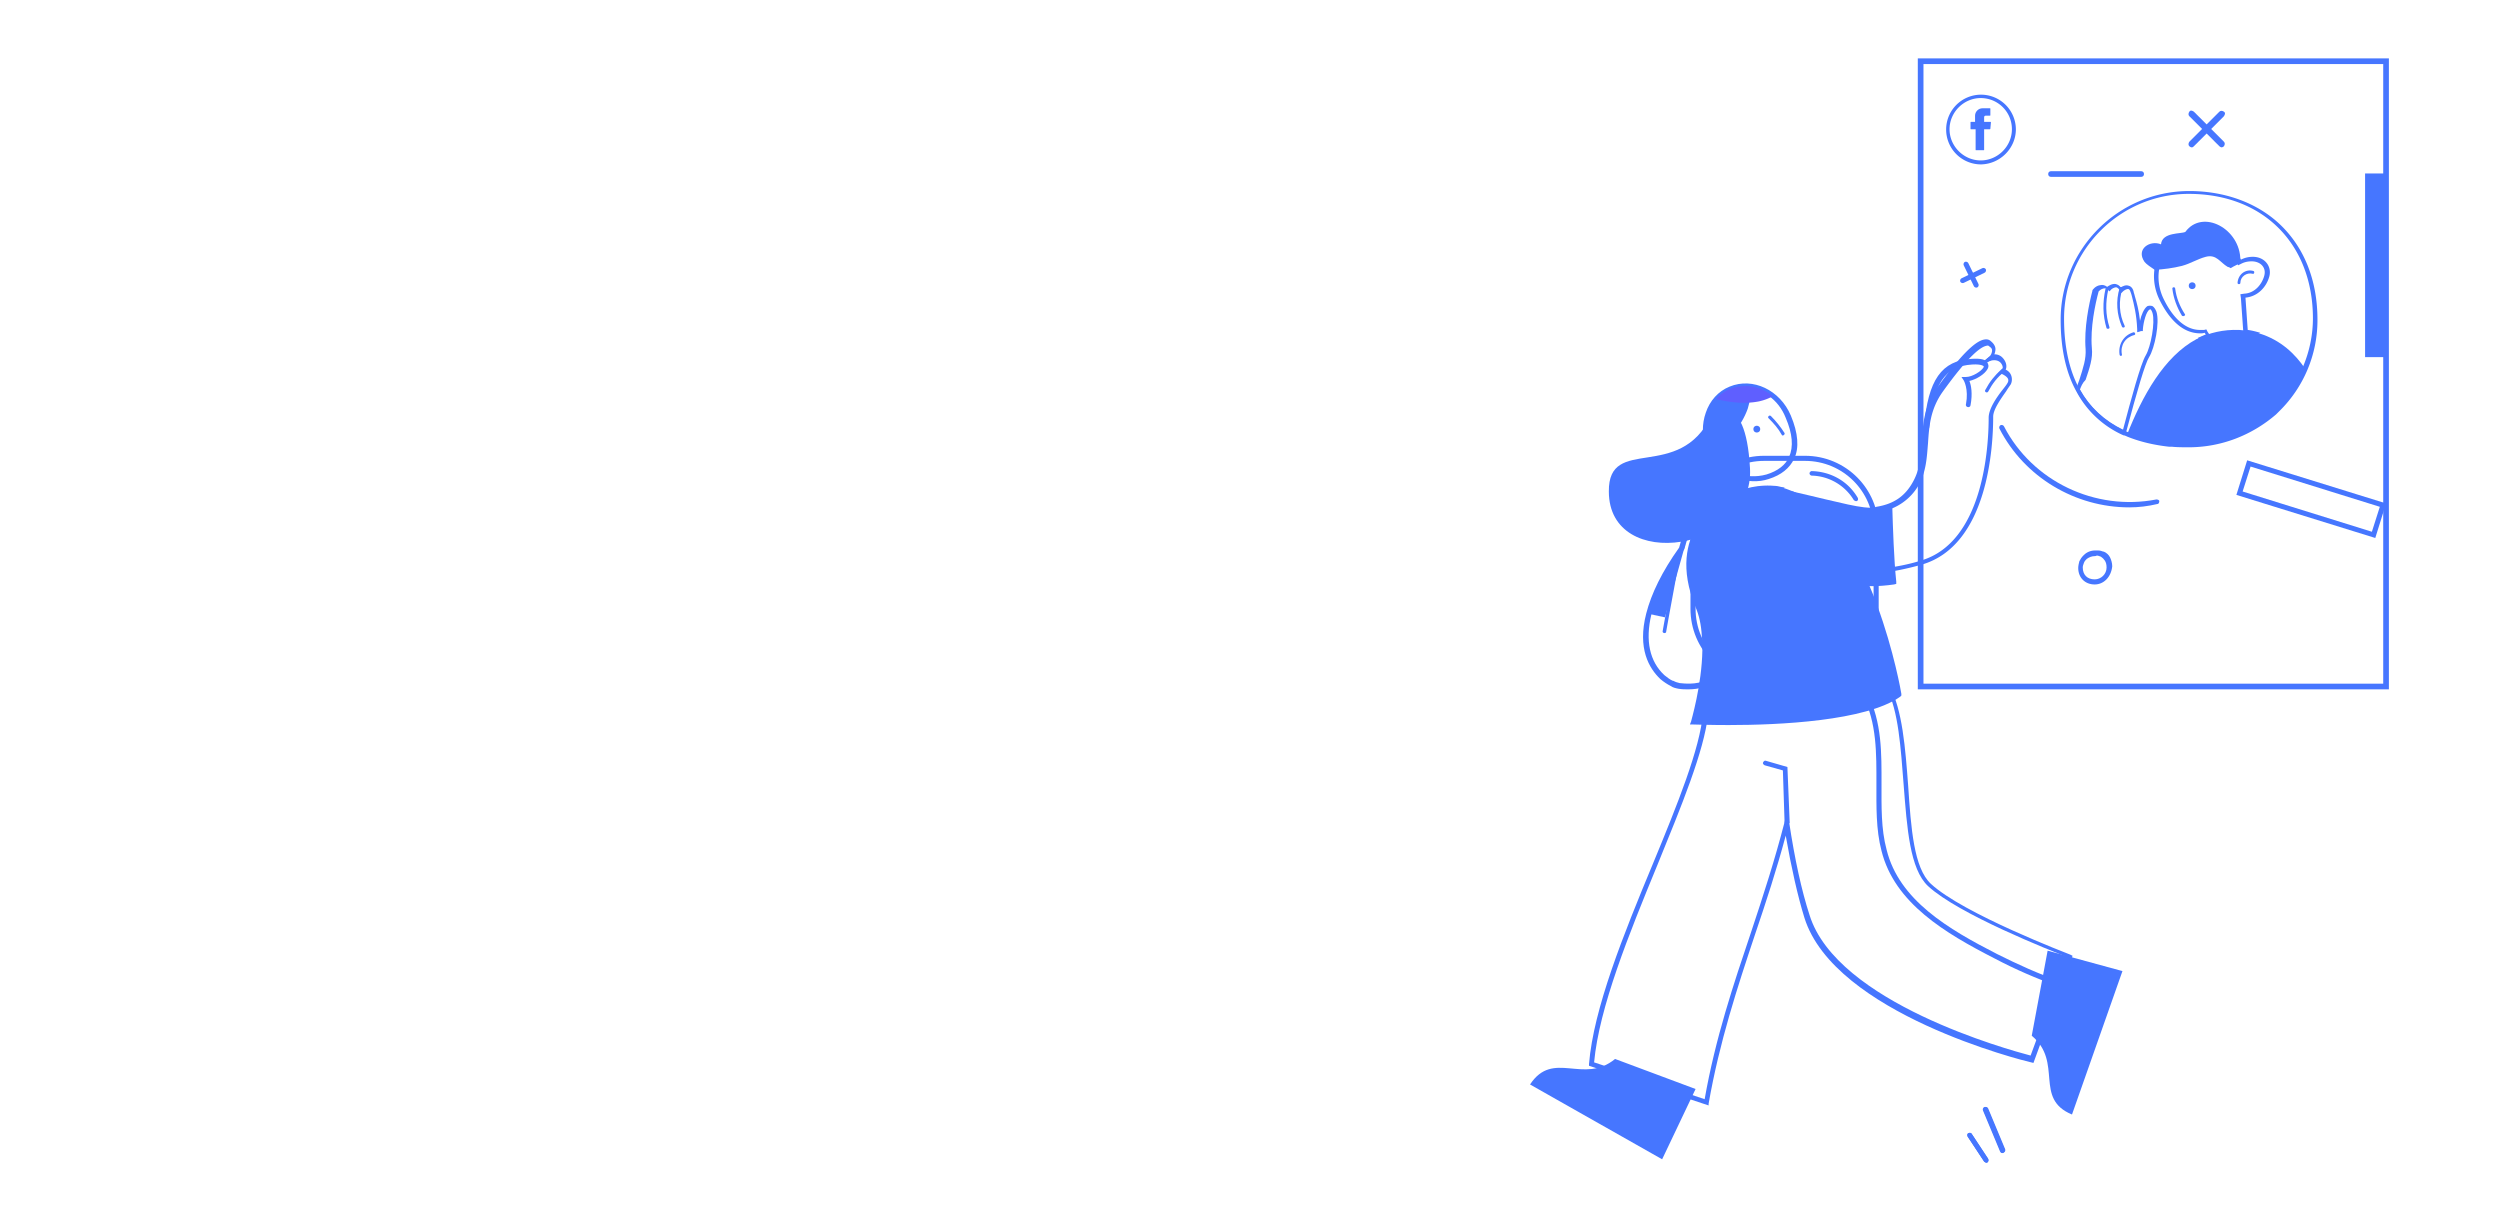 <svg xmlns="http://www.w3.org/2000/svg" xml:space="preserve" viewBox="0 0 441 213">
    <path fill="transparent" d="M427.1 212.9H13.9C6.2 212.9 0 206.7 0 199V13.9c0-7.7 6.2-14 13.9-14H427c7.7 0 13.9 6.2 13.9 13.9V199c.1 7.7-6.1 13.9-13.8 13.9z"/>
    <path fill="transparent" stroke="#4676ff" stroke-miterlimit="10" d="M338.8 10.8h82.1v110.3h-82.1z"/>
    <path fill="transparent" d="M367 100.2c0-.3.1-.7.2-1 .1-.3.3-.6.6-.8l.1-.1c.4-.4 1-.7 1.7-.7h.4c.3 0 .6.1.8.2h.1c.4.2.7.5.9.8.2.4.3.8.3 1.4 0 1.4-1.1 2.5-2.5 2.5-1.5.2-2.6-.7-2.6-2.3z"/>
    <path fill="transparent" d="m396.77 81.77 23.68 7.38-1.64 5.25-23.67-7.38z"/>
    <path fill="transparent" d="M391.8 60.3c-1 0-1.9-.1-2.8-.3-.2-.1-.5-.1-.7-.3.3-.1.6-.3.9-.4l.4-.2-.5-.9h-.9c-3.2 0-5.4-2.9-6.6-5.4-1.1-2-1.3-4.3-.8-6.4.5-2.1 1.8-3.7 3.6-4.7 1-.5 2.1-.8 3.2-.8 3 0 5.9 1.9 7.5 4.8l.2.3.3-.1c.7-.3 1.3-.5 1.9-.5.9 0 1.7.4 2.2 1 .4.6.6 1.3.4 2.1-.4 1.5-1.7 3.2-3.9 3.4h-.4l.5 6.3h.3l1.4.3c-2.1 1.3-4.1 1.8-6.2 1.8z"/>
    <path fill="transparent" d="M378.8 62.9c-.9 1.5-2.9 8.7-4.1 13.5-3.4-1.6-6.2-4-8.2-7.6.9-3 1.8-5.1 1.6-7.2-.3-3.3.4-7.3 1.2-10.2 0 0 1-1.5 2.3-.3 0 0 1.5-1.5 2.3.2 0 0 1.6-1.4 2.1.5.3 1.2 1.1 3.2 1.1 6.5.2-.1.3-.1.3-.1s.6-4.5 2-3.8c1.5.6.6 6.6-.6 8.5z"/>
    <path fill="transparent" d="M382.6 77.9c-.2 0-.4-.2-.4-.3.1-2.3.2-4.7.2-7.1 0-.2.1-.3.4-.3.2 0 .4.1.3.3 0 2.4-.1 4.8-.2 7.1.1.2-.1.3-.3.3zm19.1-6.1c-.2 0-.4-.1-.4-.3v-2.2c0-.2.2-.3.3-.3.2 0 .4.1.4.3v2.3c0 .1-.1.2-.3.2z"/>
    <path fill="transparent" d="M340.3 156.1c-5.8-5.4-2.5-26.3-7.3-35l-20.2 1.8s.1 1.1.2 2.9h-12.1c-1.3 13.7-18.6 43.8-20.1 62l20.3 6.7c3.2-18.4 10-33 14.1-49.3.9 5.7 2.1 11.6 3.6 16.5 5.3 16.8 39.7 25.2 39.7 25.2l4.8-13.2.2-.5 1.6-4.4c-.1-.2-19-7.3-24.8-12.7z"/>
    <path fill="transparent" d="M280.5 192.5c-.4-1.6-.9-3.2-1.6-4.7-.2-.3-.6 0-.5.3.6 1.5 1.1 3 1.5 4.6.1.3.7.2.6-.2zm1.9-.6c-.5-1.1-1-2.3-1.5-3.4-.1 0-.3.1-.4.1h-.1c.5 1.2 1.1 2.4 1.6 3.7 0 .2.5-.1.4-.4zm79.8-8.1c-.9.6-1.7 1.2-2.4 2-.3.3.2.7.4.4.7-.7 1.4-1.4 2.3-1.9.3-.2 0-.7-.3-.5zm.7 2.6-1.9 1.9c-.3.3.1.7.4.4l1.9-1.9c.3-.3-.1-.7-.4-.4z"/>
    <path fill="transparent" d="M318.2 119.9h-6.9c-7 0-12.7-5.7-12.7-12.7V93.5c0-7 5.7-12.7 12.7-12.7h6.9c7 0 12.7 5.7 12.7 12.7v13.7c0 7-5.6 12.7-12.7 12.7z"/>
    <path fill="transparent" d="M353.3 65.5s.7-.6 0-1.8c-.7-1.1-2.2-.6-2.2-.6s1.5-1.4 0-2.5-4.8 2.4-8.9 8.1c-4.1 5.7-1.5 11.3-4.2 16.5-1.3 2.5-3.3 4.1-6.8 4.7-.6 3.7-.4 7.3.6 10.8 2.2-.2 4.6-.7 7.2-1.4 12.1-3.5 12.3-22.8 12.3-25.6 0-2 2.7-5 3.2-5.9.8-1.6-1.2-2.3-1.2-2.3z"/>
    <path fill="transparent" d="M339.8 75.3c.7-8 2.9-11.3 8-11.6s1.2 3-1 3.1c0 0 1 1.6.4 4.5"/>
    <path fill="transparent" d="M408.4 56.2c0 3.1-.6 6.1-1.8 8.8-1.2 2.7-2.9 5.2-5 7.2l-.5.5c-4 3.7-9.3 5.9-15.1 5.9-1 0-2 0-3-.1h-.5c-2.6-.3-5.1-.9-7.3-1.8-.2-.1-.4-.2-.6-.2-3.4-1.6-6.2-4-8.2-7.6-1.8-3.2-2.8-7.4-2.8-12.6 0-12.3 10-22.4 22.3-22.4 12.5-.1 22.5 8.1 22.5 22.3z"/>
    <path fill="transparent" d="M315.4 73.4c-1.8-4.3-6.4-6.4-10.2-4.8-3.8 1.6-5.5 6.4-3.7 10.7-3 1.5-2.9 4.5-.8 5.4 1.6.8 3.9.7 5.3-.9a8 8 0 0 0 5.7.3c5.6-1.8 5.5-6.4 3.7-10.7z"/>
    <path fill="transparent" d="M301.8 114.3c-.3.3-.7.4-1 .3-.8-.2-1.4-1.2-.6-1.9l.6-.6c4.9-5.5 2.1-13.1-1-19.1.4-.8 1-1.5 1.5-2.1 3.8 7.2 7.4 16.7.5 23.4zm12.3-27.9c-1 2-3 3.9-4.3 4.6-1.7 1-4.1 1.4-5.8 0-.6-.5-1-1.1-1.2-1.8 2.9-2.3 6.7-3.4 10-3.1.5.1.9.2 1.3.3z"/>
    <path fill="transparent" d="M330.7 106.7c-7.9-4.1-14.2-11.8-14.5-21 .8.3 2.4 1.1 2.4 1.1.8 6.8 4.9 13 10.7 16.5.6 1.2 1 2.3 1.4 3.4zM304.1 98.4c1.3-2 .2-2.7-.5-2.7-.2 0-.3-.2-.2-.4.3-1-.2-2.3-.8-2.5-.1 0-.1-.1-.1-.2.5-.6.7-1.7-1-2-2.3-.4-3.8 2.2-4.9 6.3-3.1 4.4-4.9 8.3-5.7 11.5-1.3 5.1-.1 8.8 2.4 11.2.5.5 1.1.9 1.7 1.1.4.2.8.4 1.3.4 11.4 1.3 6.9-11.4 8.4-15.6 1.5-4.2-2.4-4.5-.6-7.1z"/>
    <path fill="#4676ff" d="M391.9 26c-.1 0-.3-.1-.4-.2l-5.3-5.3c-.2-.2-.2-.5 0-.8s.5-.2.8 0l5.3 5.3c.2.2.2.5 0 .8-.1.1-.3.2-.4.2z"/>
    <path fill="#4676ff" d="M386.6 26c-.1 0-.3-.1-.4-.2-.2-.2-.2-.5 0-.8l5.3-5.3c.2-.2.5-.2.8 0s.2.5 0 .8l-5.3 5.3c-.1.1-.2.2-.4.2zm30.6 4.6h3.8V63h-3.8zm-39.5.6h-15.9c-.3 0-.5-.2-.5-.5s.2-.5.5-.5h15.9c.3 0 .5.2.5.5s-.2.5-.5.5z"/>
    <path fill="#4676ff" d="M369.5 103.1c-1.7 0-2.9-1.2-2.9-2.9 0-.4.1-.8.2-1.2.2-.4.4-.7.7-1l.1-.1c.5-.5 1.2-.8 2-.8h.5c.3 0 .7.1.9.2h.1c.5.2.9.6 1.1 1 .2.4.4 1 .4 1.6-.2 1.9-1.5 3.2-3.1 3.2zm0-5c-.5 0-1 .2-1.4.5-.2.2-.4.4-.5.7-.1.3-.2.5-.2.8 0 1.3.8 2.1 2.1 2.1 1.1 0 2.1-.9 2.1-2.1 0-.5-.1-.9-.3-1.2-.2-.3-.4-.5-.7-.7-.3-.1-.5-.2-.7-.2-.2.1-.3.1-.4.1z"/>
    <path fill="#4676ff" d="m419 94.9-24.5-7.6 1.9-6.1 24.5 7.6-1.9 6.1zm-23.4-8.2 22.8 7.1 1.4-4.4-22.8-7.1-1.4 4.4zM348.2 50.5l-1.8-3.7c-.1-.2 0-.5.2-.6.2-.1.5 0 .6.2l1.8 3.7c.1.2 0 .5-.2.6-.2.1-.5 0-.6-.2z"/>
    <path fill="#4676ff" d="M345.8 49.7c-.1-.2 0-.5.2-.6l3.7-1.8c.2-.1.5 0 .6.2.1.2 0 .5-.2.6l-3.7 1.8c-.2.1-.5 0-.6-.2zm29.8 39.8c-9.5 0-18.5-5.3-22.9-13.9-.1-.2 0-.5.2-.6.2-.1.5 0 .6.2 5 9.7 16.1 15 26.9 12.9.2 0 .5.1.5.3 0 .2-.1.5-.3.5-1.7.4-3.3.6-5 .6z"/>
    <path fill="#4676ff" d="M386.1 78.9c-1 0-2.1 0-3-.1h-.5c-2.7-.3-5.2-.9-7.4-1.8-.2-.1-.4-.2-.6-.2a17.3 17.3 0 0 1-8.3-7.7c-1.9-3.4-2.8-7.7-2.8-12.7 0-12.5 10.2-22.7 22.7-22.7 6.3 0 12 2.1 16 5.9 4.3 4.1 6.6 9.9 6.6 16.8a22.47 22.47 0 0 1-6.8 16.2l-.5.5c-4.3 3.7-9.7 5.8-15.4 5.8zm0-44.7c-12.1 0-22 9.9-22 22 0 4.9.9 9.1 2.7 12.4a16.93 16.93 0 0 0 8.5 7.6c2.1.9 4.6 1.5 7.2 1.8h.4c1 .1 2 .1 3 .1 5.5 0 10.8-2.1 14.9-5.8.2-.1.3-.3.5-.4a22 22 0 0 0 6.7-15.7c0-13.2-8.8-22-21.9-22z"/>
    <path fill="#4676ff" d="M406.6 65c-1.2 2.7-2.9 5.2-5 7.2l-.5.5c-4 3.7-9.3 5.9-15.1 5.9-1 0-2 0-3-.1h-.5c-2.6-.3-5.1-.9-7.3-1.8 2.7-6.8 6.5-13.8 12.3-16.9 2.2-1.1 4.7-1.7 7.5-1.6 1.3.1 2.5.3 3.5.6 3.9 1.2 6.4 3.7 8.1 6.2z"/>
    <path fill="#4676ff" d="M387.4 41.6c2.9 0 5.7 1.8 7.1 4.6l.3.6.6-.3c.6-.3 1.2-.4 1.8-.4.8 0 1.5.3 1.9.8.4.5.5 1.1.3 1.8-.4 1.4-1.6 3-3.5 3.1l-.7.1.1.7.4 5.7v.6l.6.1h.3a13.4 13.4 0 0 1-7.4.8h.1l.8-.3-.5-.7-.2-.3-.2-.4-.4.1h-.7c-3 0-5.1-2.8-6.3-5.2-1-1.9-1.3-4.1-.8-6.1s1.7-3.6 3.4-4.4c.9-.6 1.9-.9 3-.9m0-.7c-1.2 0-2.3.3-3.4.8-3.9 2-5.2 7.2-2.9 11.5 1.6 3.1 3.9 5.6 7 5.6.3 0 .5 0 .8-.1l.2.3c-.5.2-.9.4-1.4.6.3.3.7.6 1.2.7 1 .2 2 .3 2.9.3 2.4 0 4.8-.7 6.9-1.9-.7-.2-1.4-.4-2.2-.5l-.4-5.7c2.2-.2 3.7-1.9 4.2-3.7.5-1.8-.8-3.5-2.9-3.5-.6 0-1.3.1-2.1.5-1.8-3-4.9-4.9-7.9-4.9z"/>
    <path fill="#4676ff" d="M393.5 47.3c.6-.4 1.4-.7 2-1.1 0-.1-.3-.2-.3-.3 0-5.6-6.7-9.1-9.7-5-.7.4-4.1 0-4.3 2.2-1.9-.8-4.5.8-2.9 3.1.3.4 1.2 1 1.8 1.4 1.6-.1 3.2-.3 4.8-.7 1.5-.4 2.7-1.2 4.2-1.6 1.9-.5 2.5 1 3.9 1.8.2 0 .3.1.5.2z"/>
    <path fill="#4676ff" d="M397.5 47.8c-1.4-.4-2.7.6-2.8 2.1 0 .3.5.3.5 0 0-1.1 1.1-1.9 2.2-1.6.2.1.4-.4.1-.5zm-12.1 7.6c-.9-1.4-1.5-2.9-1.7-4.5 0-.3-.5-.3-.5 0 .2 1.7.8 3.3 1.7 4.8.3.2.7-.1.5-.3z"/>
    <path fill="#4676ff" d="m375 76.8-.4-.2c-3.6-1.7-6.5-4.3-8.3-7.7l-.1-.1v-.1c.2-.6.4-1.2.6-1.7.7-2.2 1.2-3.7 1.1-5.4-.3-3.7.6-8 1.2-10.3v-.1s.5-.8 1.4-.9c.4-.1.8 0 1.2.3.3-.2.9-.6 1.5-.5.4.1.7.3.9.6.3-.2.9-.5 1.4-.3.4.1.8.5.9 1.2.1.2.1.4.2.7.3 1 .7 2.4.9 4.3.2-1 .7-2.2 1.3-2.6.3-.1.6-.1.9 0 .3.2.5.5.7 1 .6 1.9-.3 6.4-1.3 8-.7 1.1-2.1 5.9-4.1 13.4v.4zm-8.1-8.1c1.7 3.1 4.3 5.5 7.6 7.1 1.4-5.3 3.1-11.6 4-13.1.9-1.5 1.7-5.8 1.2-7.5-.1-.3-.2-.5-.3-.6-.1-.1-.2 0-.2 0-.6.3-1.1 2.2-1.2 3.5v.3h-.3s-.1 0-.3.1l-.4.1v-.5c-.1-2.6-.6-4.5-.9-5.7-.1-.3-.1-.5-.2-.7-.1-.3-.2-.6-.4-.7-.4-.1-.9.3-1 .4l-.3.3-.2-.4c-.2-.3-.4-.5-.6-.6-.4-.1-1 .3-1.1.5l-.2.2-.2-.2c-.3-.3-.6-.4-.9-.3-.4.1-.7.4-.8.5-.6 2.2-1.5 6.4-1.2 10 .2 1.8-.4 3.5-1.1 5.6-.6.6-.8 1.2-1 1.7z"/>
    <path fill="#4676ff" d="M376.4 58.6c-1.8.5-2.8 2.2-2.5 4 .1.3.5.2.4-.1-.3-1.6.6-3 2.2-3.4.3-.1.1-.5-.1-.5zm-1.6-1.1c-1-2.1-1.1-4.4-.4-6.6.1-.3-.4-.4-.5-.1-.7 2.3-.5 4.7.4 6.8.1.3.6.2.5-.1zm-2.7.2c-.7-2.2-.7-4.4-.2-6.6.1-.3-.4-.4-.5-.1-.5 2.3-.5 4.6.2 6.9.2.2.6.1.5-.2z"/>
    <path fill="#4676ff" d="M284.9 186.8c-5.6 4.6-10.9-1.7-15 4.5l23.3 13.2 5.9-12.4-14.2-5.3zm73.5-4.1c5.6 4.7.3 11.1 7.1 13.9l8.9-25.3-13.2-3.6-2.8 15z"/>
    <path fill="#4676ff" d="m301.4 195-21.1-7v-.3c.8-9.8 6.1-22.9 11.3-35.4 4.3-10.4 8.3-20.3 8.8-26.5v-.4h12.1c-.1-1.5-.2-2.4-.2-2.4v-.4l20.9-1.8.1.2c2.3 4.2 2.8 11 3.3 17.6.5 7.5 1 14.5 4 17.3 5.7 5.3 24.4 12.4 24.6 12.5l.4.2-6.9 18.9-.4-.1c-1.4-.3-34.7-8.6-40-25.5-1.2-3.9-2.3-8.8-3.3-14.5-1.6 6-3.5 11.8-5.4 17.4-3.1 9.3-6.3 19-8.2 29.9v.3zm-20.2-7.6 19.5 6.5c1.9-10.8 5.1-20.3 8.2-29.5 2.2-6.6 4.2-12.8 5.9-19.4l.5-2.1.3 2.1c1 6.6 2.2 12.1 3.6 16.4 4.8 15.5 35.2 23.8 39 24.8l6.4-17.4c-2.8-1.1-19.1-7.5-24.5-12.5-3.2-3-3.7-10.2-4.3-17.9-.5-6.4-.9-13-3-17l-19.5 1.7c0 .5.1 1.3.2 2.5v.5h-12.2c-.7 6.4-4.7 16.1-8.9 26.4-5.1 12.4-10.3 25.2-11.2 34.9z"/>
    <path fill="#4676ff" d="M363.2 174h-.1c-3.9-1.4-7.6-3-11.2-4.9-8.8-4.5-17.7-9.8-20-19-1-3.8-.9-7.9-.9-11.8 0-5.3.1-10.8-2.4-15.6-.1-.2 0-.5.2-.6.2-.1.5 0 .6.2 2.6 5.1 2.5 10.6 2.5 16 0 3.9-.1 7.9.9 11.6 2.2 8.9 10.9 14 19.5 18.4 3.6 1.8 7.3 3.5 11.1 4.8.2.1.3.3.3.6-.1.2-.3.3-.5.3z"/>
    <path fill="#4676ff" d="M315.2 145.5c-.2 0-.4-.2-.4-.4l-.3-9.2-3.2-.9c-.2-.1-.4-.3-.3-.5.1-.2.3-.4.5-.3l3.8 1.1.4 9.8c-.1.2-.3.4-.5.4zM353.2 203.4c-.2 0-.3-.1-.4-.3l-3-7.2c-.1-.2 0-.5.2-.6.2-.1.5 0 .6.2l3 7.2c.1.2 0 .5-.2.6-.1.1-.1.1-.2.1zm-2.8 1.7c-.1 0-.3-.1-.4-.2l-2.9-4.4c-.1-.2-.1-.5.1-.6.2-.1.5-.1.6.1l2.9 4.4c.1.2.1.5-.1.6 0 .1-.1.1-.2.1z"/>
    <path fill="#4676ff" d="M353.3 203.4c-.2 0-.3-.1-.4-.3l-3-7.2c-.1-.2 0-.5.2-.6.2-.1.5 0 .6.2l3 7.2c.1.2 0 .5-.2.6-.1.1-.2.1-.2.1zm-2.9 1.7c-.1 0-.3-.1-.4-.2l-2.9-4.4c-.1-.2-.1-.5.1-.6.2-.1.5-.1.6.1l2.9 4.4c.1.2.1.5-.1.6 0 .1-.1.1-.2.1z"/>
    <path fill="#4676ff" d="M318.4 120.4h-7.2c-7.2 0-13-5.8-13-13v-14c0-7.2 5.8-13 13-13h7.2c7.2 0 13 5.8 13 13v14c0 7.1-5.9 13-13 13zm-7.2-39.1c-6.7 0-12.1 5.4-12.1 12.1v14c0 6.7 5.4 12.1 12.1 12.1h7.2c6.7 0 12.1-5.4 12.1-12.1v-14c0-6.7-5.4-12.1-12.1-12.1h-7.2z"/>
    <path fill="#4676ff" d="M327.4 88.4c-.1 0-.3-.1-.4-.2a8.92 8.92 0 0 0-7.4-4.3c-.2 0-.4-.2-.4-.4s.2-.4.4-.4c3.4.1 6.4 1.8 8.1 4.7.1.2.1.5-.2.6h-.1z"/>
    <path fill="#4676ff" d="m331.4 101.2-.1-.4c-1-3.7-1.2-7.3-.6-11v-.3l.3-.1c3.1-.5 5.1-1.9 6.5-4.5 1.2-2.2 1.4-4.6 1.5-7 .2-3.1.4-6.2 2.7-9.5 3.9-5.4 6.6-8.2 8.3-8.5.5-.1.9 0 1.2.3.5.4.8.9.8 1.4 0 .3-.1.7-.2.9.6 0 1.2.2 1.7.9s.5 1.4.3 1.8c.4.2.8.5 1 1.1.1.3.2.9-.1 1.5-.2.3-.5.7-.8 1.2-.9 1.3-2.3 3.2-2.3 4.5 0 5.3-.9 22.7-12.6 26.1-2.5.7-4.9 1.2-7.3 1.5l-.3.1zm.2-10.9c-.5 3.4-.3 6.7.5 10 2.2-.3 4.5-.7 6.7-1.4 11.1-3.2 12-20.1 12-25.2 0-1.6 1.4-3.6 2.5-5 .4-.5.7-.9.8-1.1.2-.3.2-.6.1-.8-.2-.4-.8-.7-1-.8l-.7-.2.6-.5c.1-.1.4-.5-.1-1.2-.6-.8-1.7-.5-1.7-.5l-1.8.6 1.4-1.3c.2-.1.5-.6.5-1.1 0-.3-.2-.5-.5-.7-.1-.1-.2-.2-.5-.1-1 .2-3.1 1.7-7.7 8.1-2.2 3.1-2.4 6.1-2.6 9.1-.2 2.4-.3 4.9-1.6 7.3a9.7 9.7 0 0 1-6.9 4.8z"/>
    <path fill="#4676ff" d="M333.3 89.4c-3.7 1.4-6.5.1-16.8-2.2l2.9 12.5s5.4 4.5 14.5 3c-.2-3.8-.5-9.6-.6-13.3z"/>
    <path fill="#4676ff" d="M330.2 103.4c-6.9 0-10.9-3.2-11.1-3.4l-.1-.1-3.1-13.3.7.2c2.1.5 3.9.9 5.5 1.3 6 1.4 8.2 2 11.1.9l.6-.2v.6c.1 3.5.3 9.5.7 13.2v.4l-.4.1c-1.4.2-2.7.3-3.9.3zm-10.3-4c.8.6 5.8 4 13.7 2.9-.3-3.6-.5-8.8-.6-12.3-2.8.9-5.4.3-11-1.1-1.4-.3-3-.7-4.8-1.1l2.7 11.6z"/>
    <path fill="#4676ff" d="M339.8 75.8c-.3 0-.5-.2-.4-.5.7-8.3 3.1-11.7 8.4-12 1.6-.1 2.5.1 2.8.7.1.2.3.6 0 1.1-.5.9-1.9 1.8-3.2 2.1.3.7.6 2.2.2 4.3 0 .2-.3.4-.5.3-.2 0-.4-.3-.3-.5.5-2.7-.4-4.2-.4-4.2l-.4-.6h.8c1.1 0 2.7-1 3.1-1.7 0-.1.1-.2 0-.2 0 0-.3-.4-2-.3-4.8.3-6.9 3.3-7.6 11.2-.1.1-.3.3-.5.3z"/>
    <path fill="#4676ff" d="M351.5 62.6c-.7.4-1.2.8-1.7 1.2.2.1.4.2.5.3.4-.3.9-.6 1.5-1 .3-.2 0-.7-.3-.5zm1.6 2.5c-1.3 1.2-2.1 2.2-2.9 3.7-.2.3.3.6.5.3.8-1.5 1.6-2.5 2.9-3.6.2-.3-.2-.7-.5-.4zM301.9 73.3c-5.7 11.9-18.2 3.3-18.1 13.4 0 14.5 25.7 10.5 24.9-4.1-.8-14.6-6.8-9.3-6.8-9.3z"/>
    <path fill="#4676ff" d="M302.8 85.6c-.8 0-1.6-.2-2.3-.5-1.1-.5-1.7-1.5-1.7-2.7 0-1.3.8-2.5 2.2-3.3-.8-2.1-.8-4.3-.1-6.3.7-2.1 2.2-3.8 4.2-4.6 4.1-1.7 8.9.6 10.8 5.1 1.3 3.1 1.5 5.7.6 7.6-.8 1.7-2.3 2.9-4.5 3.6-1.8.6-3.9.5-5.7-.2-1.1.9-2.3 1.3-3.5 1.3zm5.1-17.1c-.8 0-1.7.2-2.5.5-1.7.7-3.1 2.2-3.7 4.1-.7 1.9-.6 4 .2 6l.2.4-.3.2c-1.3.6-2.1 1.7-2.1 2.7 0 .8.5 1.5 1.2 1.9 1.4.7 3.4.7 4.8-.8l.2-.2.3.1c1.7.7 3.6.8 5.4.3 2-.6 3.4-1.7 4-3.1.8-1.8.6-4.1-.6-6.9-1.3-3.3-4.2-5.2-7.1-5.2z"/>
    <path fill="#4676ff" d="M301.8 79.7c2.9-1.6 5.4-4.5 6.5-7.6.4-1.3.6-2.6.5-4-1.2-.1-2.4 0-3.5.5-3.8 1.6-5.5 6.4-3.7 10.7 0 .1.1.2.2.4zm2.7 1.5c-1.2-.6-2.7-.3-3.6.7-.2.3.2.7.4.4.7-.9 1.9-1.1 2.9-.6.3.2.6-.3.3-.5zm10.3-4.8c-.7-1.1-1.5-2.1-2.4-3-.3-.3-.7.2-.4.4.9.9 1.7 1.8 2.3 2.9.1.3.6 0 .5-.3zM335 122.3c-8.7 6.4-36.3 5-36.3 5s1.9-6.4 2-12.7c0-.9 0-1.7-.1-2.6-.1-1.9-.5-3.7-1.1-5.3-2.4-5.8-1.9-10.5.1-13.9.4-.8 1-1.5 1.5-2.1.5-.6 1-1.1 1.6-1.5 2.9-2.3 6.7-3.4 10-3.1.4 0 .9.1 1.3.2.5.1 1.1.3 1.6.4.8.3 1.6.7 2.4 1.1 5 3 8.7 9.1 11.3 15.4.5 1.1.9 2.2 1.3 3.4 3.1 8.3 4.4 15.7 4.4 15.7z"/>
    <path fill="#4676ff" d="M305 127.9c-3.5 0-6-.1-6.3-.1h-.6l.2-.5c0-.1 1.9-6.4 2-12.6 0-.9 0-1.7-.1-2.5-.1-2-.5-3.7-1.1-5.1-2.8-6.8-1.5-11.5.2-14.3.5-.8 1-1.5 1.6-2.2.5-.6 1.1-1.1 1.7-1.6 2.9-2.3 6.8-3.5 10.3-3.2.4 0 .9.1 1.3.2.6.1 1.1.3 1.6.5.8.3 1.6.7 2.4 1.1l.1.1c4.4 2.6 8.2 7.8 11.5 15.6v.1c.4 1 .9 2.1 1.3 3.3 3 8.1 4.3 15.6 4.3 15.7v.3l-.2.2c-6.1 4.3-21.4 5-30.2 5zm-5.7-1c3.9.1 27.2.7 35.2-4.8-.3-1.4-1.6-8.1-4.2-15.3-.4-1.2-.9-2.3-1.3-3.3v-.1c-3.2-7.5-6.9-12.5-11-15l-.1-.1c-.8-.5-1.5-.8-2.3-1.1-.5-.2-1-.3-1.5-.4-.4-.1-.8-.1-1.2-.2-3.3-.3-6.9.8-9.7 3-.6.4-1.1.9-1.5 1.5-.6.6-1 1.3-1.5 2-2.2 3.7-2.2 8.4-.1 13.5.6 1.5 1 3.3 1.1 5.4.1.8.1 1.7.1 2.6-.2 5.3-1.5 10.6-2 12.3z"/>
    <path fill="#4676ff" d="M306.6 92.4a4.2 4.2 0 0 1-4.1-3l-.1-.3.2-.2c2.9-2.3 6.8-3.5 10.3-3.2.4 0 .9.1 1.3.2l.6.1-.3.5c-1.1 2.1-3.1 4-4.5 4.8-1 .7-2.2 1.1-3.4 1.1zm-3.2-2.9c.2.5.5.9.9 1.3 1.5 1.3 3.7.8 5.3-.1 1.2-.7 2.8-2.2 3.8-3.9-.2 0-.4-.1-.6-.1-3.2-.4-6.7.7-9.4 2.8z"/>
    <path fill="#4676ff" d="M297.8 121.6c-.5 0-1.1 0-1.7-.1-.5-.1-1-.2-1.4-.5-.6-.3-1.2-.7-1.8-1.2-2-1.9-4.1-5.4-2.5-11.6.9-3.5 2.8-7.4 5.8-11.6.8-3.1 2.3-7 5.4-6.5 1.1.2 1.5.7 1.6 1.1.2.4.1.9-.1 1.4.3.2.5.6.7 1 .2.5.2 1.1.1 1.7.4.1.9.3 1.1.8.3.7.2 1.5-.5 2.5s-.4 1.5.1 2.4c.6 1 1.3 2.2.5 4.6-.4 1.1-.3 2.8-.3 4.7.1 3.5.1 7.6-2.3 9.8-1.2 1-2.7 1.5-4.7 1.5zm3.3-30.7c-1.6 0-2.9 1.9-4 6l-.1.1c-2.9 4.2-4.8 8-5.7 11.4-1.1 4.6-.3 8.3 2.3 10.7.5.4 1 .8 1.5 1h.1c.3.2.7.3 1.1.4 2.6.3 4.4-.1 5.6-1.2 2.1-1.9 2.1-5.7 2-9.1 0-2-.1-3.8.4-5 .7-2 .1-3-.4-3.9-.5-.9-1.1-1.8-.1-3.3.5-.7.6-1.3.5-1.7-.1-.3-.4-.4-.6-.4-.2 0-.4-.1-.5-.3-.1-.2-.1-.4-.1-.6.1-.4.1-.9 0-1.3s-.4-.6-.5-.7c-.2-.1-.3-.2-.4-.4-.1-.2 0-.4.1-.5.2-.2.3-.6.2-.8-.1-.2-.4-.4-1-.5-.2.1-.3.1-.4.1z"/>
    <path fill="#4676ff" d="m297.3 96-3.6 12.9-2.8-.6c.8-3.3 3.1-7.6 6.4-12.3z"/>
    <path fill="#4676ff" d="M295.5 99.4c-.7 4-1.5 7.9-2.2 11.9-.1.4.5.5.6.2.7-4 1.5-8.1 2.2-12.1 0-.4-.6-.3-.6 0zm8.4-4.3c-2 .6-3 2.6-2.5 4.6.1.4.7.2.6-.2-.5-1.7.4-3.4 2.1-3.9.3-.1.1-.7-.2-.5zm.2-2.3c-2.2-.9-4.5.2-5 2.5-.1.4.5.5.6.2a3 3 0 0 1 4.2-2.2c.2.1.5-.4.2-.5zM349.5 29a6.15 6.15 0 1 1 6.1-6.2c0 3.3-2.7 6.1-6.1 6.2zm-.1-11.7c-3 0-5.5 2.5-5.5 5.5s2.5 5.5 5.5 5.5 5.5-2.5 5.5-5.5c0-3.1-2.5-5.5-5.5-5.5z"/>
    <path fill="#4676ff" fill-rule="evenodd" d="M348.5 22.8v3.6c0 .1 0 .1.1.1h1.3c.1 0 .1 0 .1-.1v-3.6h1s.1 0 .1-.1l.1-1.1c0-.1 0-.1-.1-.1H350v-.8c0-.2.1-.3.3-.3h.7c.1 0 .1 0 .1-.1v-1.1c0-.1 0-.1-.1-.1h-1.3c-.7 0-1.3.6-1.3 1.3v1.1h-.7c-.1 0-.1 0-.1.1v1.1c0 .1 0 .1.1.1h.8z" clip-rule="evenodd"/>
    <path fill="#5f5fff" d="M310.3 70.8c.9-.2 1.7-.5 2.4-.9a7.4 7.4 0 0 0-7.5-1.3c-1 .4-1.8 1-2.5 1.8 2.5.6 5.1.9 7.6.4z"/>
    <circle cx="386.7" cy="50.4" r=".6" fill="#4676ff"/>
    <circle cx="309.9" cy="75.7" r=".6" fill="#4676ff"/>
</svg>
